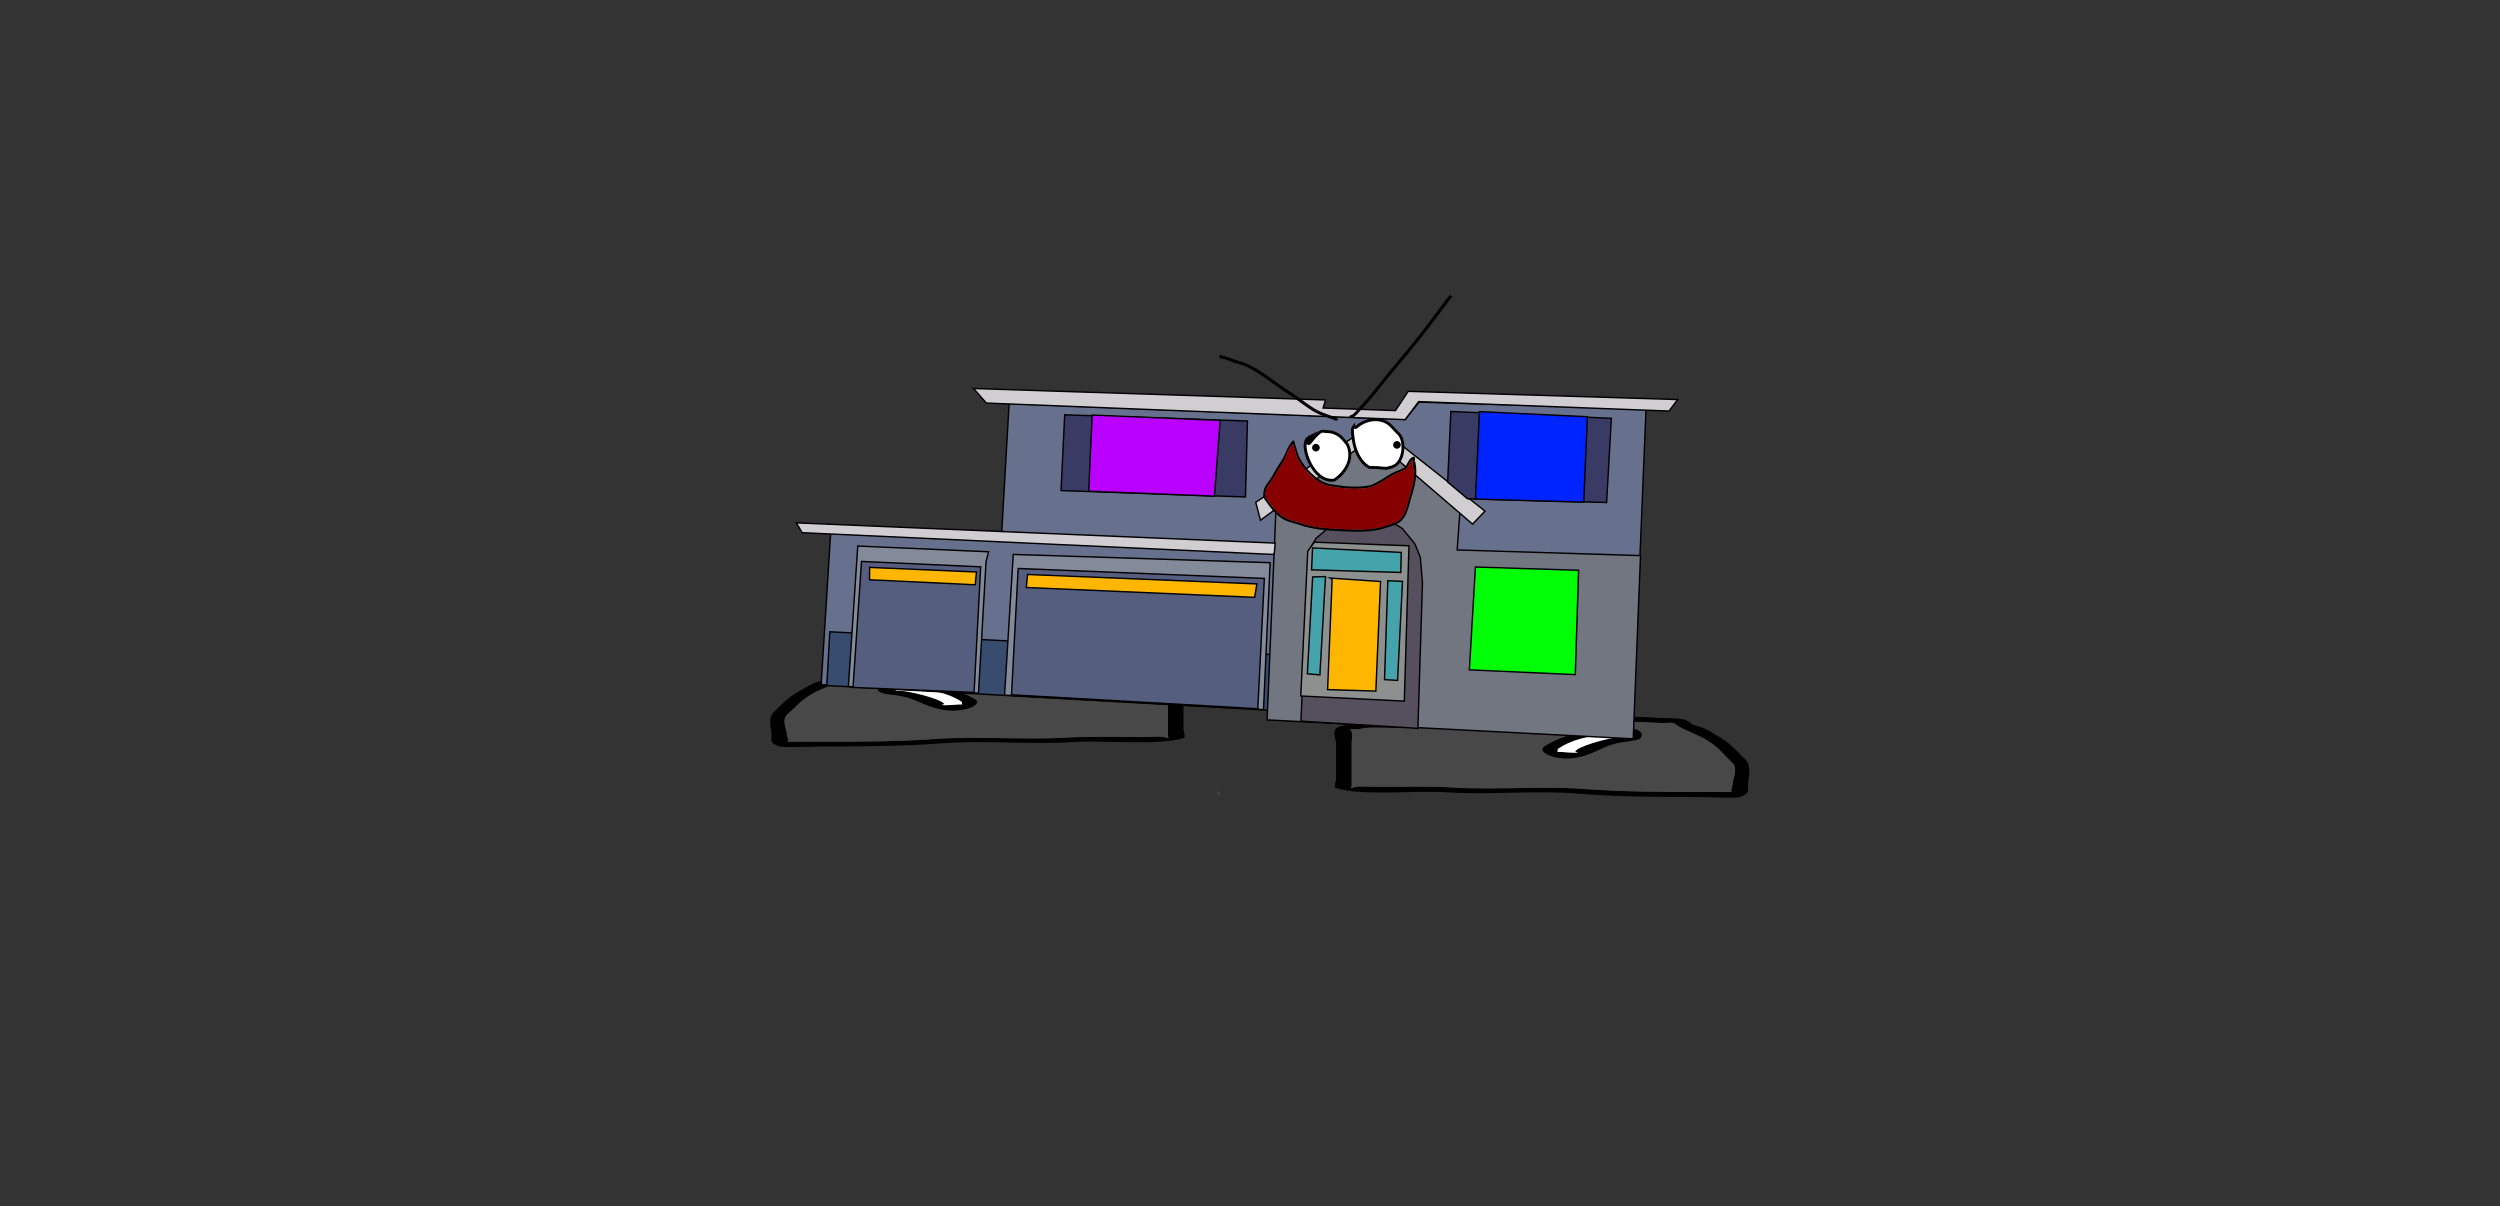 <svg version="1.1" xmlns="http://www.w3.org/2000/svg" xmlns:xlink="http://www.w3.org/1999/xlink" width="1733.093" height="836.336" viewBox="0,0,1733.093,836.336"><rect x="0" y="0" width="1733.093" height="836.336" fill="#333333" stroke="none"/><g transform="translate(546.547,238.168)"><g data-paper-data="{&quot;isPaintingLayer&quot;:true}" stroke-linejoin="miter" stroke-miterlimit="10" stroke-dasharray="" stroke-dashoffset="0" style="mix-blend-mode: normal"><path d="M-546.547,598.168v-836.336h1733.093v836.336z" fill="none" fill-rule="nonzero" stroke="#f00000" stroke-width="0" stroke-linecap="butt"/><path d="M295.792,308.036h2.067l0.258,4.04h-0.258v-3.872z" fill="#eb4a83" fill-rule="evenodd" stroke="none" stroke-width="1" stroke-linecap="butt"/><path d="M296.308,312.076h1.55h0.258l2.067,0.505z" fill="#9e8142" fill-rule="evenodd" stroke="none" stroke-width="1" stroke-linecap="butt"/><g fill-rule="nonzero" stroke-width="1"><path d="M151.858,234.04l35.67,-36.661l99.666,-0.327l-20.982,36.988z" fill="#cedce9" stroke="#000000" stroke-linecap="round"/><path d="M142.378,232.118c-3.442,-0.517 -11.634,-1.324 -8.044,-2.158c-1.963,0.267 -4.581,0.593 -5.975,0.681c-6.601,0.416 -15.155,0 -21.967,0c-18.686,0 -36.828,-0.221 -54.917,0.825c-8.175,0.473 -10.422,-0.987 -12.932,1.056c-5.178,3.427 -14.92,6.486 -21.177,9.937c-8.482,4.676 -11.771,9.191 -16.97,13.88c-5.884,3.862 -1.091,11.276 -1.091,15.574c0,1.151 1.65,3.199 0.074,4.045c1.567,0.043 3.081,0.082 4.045,0.082c6.407,0 12.814,0 19.221,0c25.486,0 55.097,-0.168 79.834,-2.027c29.371,-1.983 61.203,0.861 90.81,-0.919c16.213,-0.893 33.887,-0.362 50.395,-0.356c8.375,0.003 15.546,-0.953 19.221,0.825c0.966,0.467 0,-1.101 0,-1.651c0,-1.376 0,-2.751 0,-4.127c0,-7.704 0,-15.408 0,-23.112c0,-1.821 -1.588,-8.337 1.697,-9.042c-0.616,-0.011 -1.314,-0.029 -1.697,-0.037c-3.398,-0.075 -5.296,-0.018 -7.948,-0.587c-4.603,-0.987 -20.134,-0.238 -26.375,-0.238c-24.255,0 -48.509,0 -72.764,0c0,0 -5.492,0 -5.492,-1.651c0,-0.068 0.009,-0.133 0.027,-0.195c-2.625,-0.167 -5.277,-0.399 -7.975,-0.805zM228.581,231.467c14.641,0 33.354,-0.784 43.353,2.563c5.73,1.918 1.953,8.068 1.953,10.644c0,7.704 0,15.408 0,23.112c0,0.88 1.892,5.244 0,5.778c-19.105,5.396 -55.116,1.188 -78.445,2.768c-28.951,1.741 -62.291,-1.576 -90.3,0.885c-25.495,1.916 -56.21,2.125 -82.498,2.125c-3.771,0 -26.383,0.858 -28.831,0c-7.019,-2.462 -5.492,-4.515 -5.492,-7.429c0,-5.27 -3.108,-11.552 1.655,-16.618c5.329,-4.806 9.066,-9.626 17.566,-14.313c3.429,-1.89 7.132,-4.419 11.563,-6.127c2.899,-1.117 8.443,-2.025 9.135,-3.477c4.698,-3.823 13.189,-2.571 23.235,-3.213c17.884,-1.144 36.39,-0.825 54.916,-0.825c6.832,0 20.182,-0.945 25.002,-0.651c8.39,0.512 13.255,2.663 21.387,3.302c5.967,0.469 12.256,0.191 19.221,1.238c0.529,0.079 1.057,0.159 1.586,0.238c18.331,0 36.662,0 54.993,0z" data-paper-data="{&quot;index&quot;:null}" fill="#000000" stroke="none" stroke-linecap="butt"/><path d="M150.428,232.843c-0.018,0.062 -0.026,0.127 -0.026,0.195c0,1.651 5.519,1.654 5.519,1.654c24.255,0 48.639,0.033 72.894,0.033c6.241,0 21.786,-0.741 26.389,0.246c2.652,0.569 4.554,0.515 7.952,0.59c0.384,0.008 1.082,0.027 1.698,0.038c-3.285,0.705 -1.681,7.237 -1.681,9.058c0,7.704 -0.011,15.454 -0.011,23.158c0,1.376 -0.009,2.758 -0.009,4.134c0,0.55 0.962,2.121 -0.004,1.653c-3.675,-1.778 -10.853,-0.819 -19.227,-0.822c-16.508,-0.006 -34.232,-0.518 -50.445,0.375c-29.607,1.78 -61.73,-1.048 -91.101,0.935c-24.737,1.859 -54.468,1.998 -79.954,1.998c-6.407,0 -12.825,-0.005 -19.232,-0.005c-0.964,0 -2.48,-0.04 -4.047,-0.083c1.576,-0.847 -0.084,-2.901 -0.084,-4.051c0,-4.298 -4.819,-11.741 1.065,-15.602c5.199,-4.689 8.5,-9.235 16.981,-13.912c6.258,-3.45 16.041,-6.534 21.219,-9.961c2.51,-2.043 4.774,-0.589 12.949,-1.062c18.088,-1.046 36.348,-0.849 55.034,-0.849c6.811,0 15.442,0.412 22.043,-0.004c1.393,-0.088 4.034,-0.414 5.997,-0.681c-3.59,0.834 4.634,1.641 8.077,2.159c2.698,0.405 5.381,0.64 8.007,0.807z" data-paper-data="{&quot;noHover&quot;:false,&quot;origItem&quot;:[&quot;Path&quot;,{&quot;applyMatrix&quot;:true,&quot;segments&quot;:[[[579.60736,595.76373],[0.95609,-0.20262],[0.00646,0.07548]],[[579.61718,596],[0,-0.08208],[0,2]],[[577.61718,598],[0,0],[-8.83333,0]],[[551.11718,598],[8.83333,0],[-2.27308,0]],[[541.51161,598.28885],[1.67648,-1.19621],[-0.96568,0.68904]],[[538.61718,599],[1.23739,-0.09027],[-0.13966,0.01019]],[[537.99901,599.04541],[0.22447,-0.0134],[1.19653,0.85421]],[[538.61718,610],[0,-2.20646],[0,9.33333]],[[538.61718,638],[0,-9.33333],[0,1.66667]],[[538.61718,643],[0,-1.66667],[0,0.66667]],[[538.61718,645],[-0.35177,0.56631],[1.33831,-2.15456]],[[545.61718,644],[-3.04994,0.00386],[6.01206,-0.00761]],[[563.97058,644.43107],[-5.90478,-1.08158],[10.78253,2.15651]],[[597.04254,645.54479],[-10.6965,-2.40266],[9.00888,2.25222]],[[626.11718,648],[-9.28168,0],[2.33333,0]],[[633.11718,648],[-2.33333,0],[0.35109,0]],[[634.59021,647.90091],[-0.5707,0.05184],[-0.57412,-1.02596]],[[634.61718,643],[0,1.39387],[0,-5.20707]],[[634.21982,624.13246],[2.14282,4.67827],[-1.8936,-5.6808]],[[628.03948,607.31672],[3.08887,5.66543],[-2.2791,-4.1802]],[[620.32688,595.27881],[1.8857,4.15235],[-0.91417,-2.47477]],[[615.61718,594],[2.9771,0.57275],[-6.58756,-1.26734]],[[595.61718,593],[6.8054,0],[-2.48058,0]],[[587.61718,593],[2.40395,0.50364],[-0.50743,-0.10631]],[[585.44122,592.1748],[0.71481,0.32365],[1.30749,1.01011]],[[582.51161,594.78885],[1.25365,-0.62682],[-0.98239,0.4912]]],&quot;closed&quot;:true}],&quot;index&quot;:null}" fill="#484848" stroke="none" stroke-linecap="butt"/><path d="M73.442,238.895c0,0.558 1.893,1.234 0.95,1.676c2.414,0.075 4.841,0.238 6.998,0.562c8.315,1.25 25.231,5.804 26.826,8.815c0.13,0.245 -2.222,0.286 -1.823,0.503c1.325,0.723 12.123,-0.533 13.365,-0.328c0.281,0.046 0.419,0.119 0.474,0.207c-0.058,-0.274 -0.111,-0.538 -0.111,-0.704c0,-0.585 0.077,-1.215 -0.793,-1.738c-7.395,-4.61 -19.476,-8.993 -40.394,-8.993c0,0 -2.468,-0 -4.096,-0.497c-0.543,-0.093 -0.965,-0.202 -1.247,-0.329c-0.073,0.315 -0.149,0.636 -0.149,0.827zM120.121,251.277c0.375,0.338 0.264,-0.223 0.14,-0.81c-0.026,0.255 -0.396,0.579 -0.14,0.81zM129.152,246.411c6.829,4.106 -8.676,10.104 -22.76,7.342c-13.288,-2.606 -17.787,-7.844 -29.914,-9.667c-4.097,-0.616 -9.006,-0.952 -12.066,-1.976c-4.85,-1.624 -2.7,-7.168 6.575,-7.168c6.678,0 9.968,0.651 16.185,0.651h2.746c0,0 3.152,0 4.68,0.718c16.267,1.596 26.706,5.652 34.554,10.1z" data-paper-data="{&quot;index&quot;:null}" fill="#000000" stroke="none" stroke-linecap="butt"/><path d="M73.387,238.013c0.283,0.128 0.705,0.237 1.248,0.329c1.627,0.497 4.107,0.494 4.107,0.494c20.918,0 33.436,4.479 40.83,9.09c0.87,0.523 0.769,1.165 0.769,1.749c0,0.166 0.043,0.435 0.101,0.708c-0.055,-0.088 -0.192,-0.161 -0.473,-0.207c-1.242,-0.205 -12.134,1.072 -13.459,0.35c-0.398,-0.217 1.692,-0.403 1.563,-0.648c-1.595,-3.011 -18.592,-7.542 -26.907,-8.792c-2.157,-0.324 -4.598,-0.481 -7.012,-0.555c0.944,-0.442 -0.927,-1.128 -0.927,-1.686c0,-0.191 0.089,-0.517 0.162,-0.832z" data-paper-data="{&quot;noHover&quot;:false,&quot;origItem&quot;:[&quot;Path&quot;,{&quot;applyMatrix&quot;:true,&quot;segments&quot;:[[[607.563,601.99816],[0.02649,0.38155],[-0.10299,0.15484]],[[607.10872,602.39727],[0.1976,-0.11227],[-0.59254,0.60273]],[[605.61718,603],[0,0],[-7.618,0]],[[590.90604,613.89443],[2.69308,-5.58508],[-0.31682,0.63364]],[[590.61718,616],[0,-0.70843],[0,0.20156]],[[590.57685,616.85325],[0.02106,-0.33136],[0.02013,-0.10671]],[[590.74964,616.60263],[-0.10238,0.05628],[0.45234,-0.24865]],[[595.61718,617],[-0.48256,0.87548],[0.14503,-0.26312]],[[594.95308,616.3906],[-0.04725,0.29671],[0.58086,-3.64773]],[[604.72276,605.71115],[-3.02833,1.51416],[0.78545,-0.39273]],[[607.27135,605.03032],[-0.87898,0.0905],[-0.34365,-0.53523]],[[607.61718,603],[0,0.6759],[0,-0.23192]]],&quot;closed&quot;:true}],&quot;index&quot;:null}" fill="#ffffff" stroke="none" stroke-linecap="butt"/></g><g fill-rule="nonzero" stroke-width="1"><path d="M387.328,265.732l-20.982,-39.728l99.666,0.352l35.67,39.376z" data-paper-data="{&quot;index&quot;:null}" fill="#cedce9" stroke="#000000" stroke-linecap="round"/><path d="M511.162,263.668c-2.697,0.435 -5.349,0.685 -7.975,0.864c0.018,0.067 0.027,0.137 0.027,0.209c0,1.773 -5.492,1.773 -5.492,1.773c-24.255,0 -48.51,0 -72.764,0c-6.241,0 -21.772,-0.804 -26.375,0.256c-2.652,0.611 -4.55,0.55 -7.948,0.63c-0.384,0.009 -1.081,0.028 -1.697,0.04c3.285,0.757 1.697,7.756 1.697,9.712c0,8.275 0,16.549 0,24.824c0,1.478 0,2.955 0,4.433c0,0.591 -0.966,2.275 0,1.773c3.675,-1.91 10.846,-0.883 19.221,-0.887c16.508,-0.007 34.182,-0.577 50.395,0.382c29.607,1.912 61.439,-1.143 90.81,0.987c24.737,1.997 54.348,2.177 79.834,2.177c6.407,0 12.814,0 19.221,0c0.964,0 2.478,-0.042 4.045,-0.088c-1.576,-0.91 0.074,-3.109 0.074,-4.345c0,-4.616 4.793,-12.58 -1.091,-16.727c-5.199,-5.036 -8.489,-9.885 -16.97,-14.908c-6.258,-3.706 -16,-6.991 -21.177,-10.672c-2.51,-2.194 -4.757,-0.626 -12.932,-1.134c-18.088,-1.124 -36.23,-0.887 -54.917,-0.887c-6.811,0 -15.366,0.447 -21.967,0c-1.393,-0.094 -4.012,-0.445 -5.975,-0.732c3.59,0.896 -4.602,1.762 -8.044,2.318zM424.958,262.968c18.331,0 36.662,0 54.993,0c0.529,-0.085 1.057,-0.171 1.586,-0.256c6.965,-1.124 13.254,-0.826 19.221,-1.33c8.132,-0.686 12.996,-2.996 21.387,-3.546c4.82,-0.316 18.17,0.699 25.002,0.699c18.527,0 37.033,-0.342 54.916,0.887c10.046,0.69 18.537,-0.655 23.235,3.451c0.693,1.56 6.236,2.535 9.135,3.735c4.431,1.834 8.134,4.55 11.563,6.58c8.5,5.034 12.237,10.211 17.566,15.373c4.762,5.441 1.655,12.188 1.655,17.849c0,3.129 1.528,5.335 -5.492,7.979c-2.448,0.922 -25.061,0 -28.831,0c-26.287,0 -57.002,-0.225 -82.498,-2.283c-28.009,-2.643 -61.349,0.919 -90.3,-0.95c-23.33,-1.697 -59.34,2.823 -78.445,-2.973c-1.892,-0.574 0,-5.261 0,-6.206c0,-8.275 0,-16.549 0,-24.824c0,-2.766 -3.777,-9.372 1.953,-11.432c9.999,-3.595 28.712,-2.753 43.353,-2.753z" data-paper-data="{&quot;index&quot;:null}" fill="#000000" stroke="none" stroke-linecap="butt"/><path d="M503.111,264.447c2.625,-0.18 5.309,-0.431 8.007,-0.867c3.442,-0.556 11.667,-1.423 8.077,-2.319c1.963,0.287 4.603,0.637 5.997,0.732c6.601,0.447 15.232,0.004 22.043,0.004c18.686,0 36.946,-0.212 55.034,0.911c8.175,0.508 10.439,-1.054 12.949,1.14c5.178,3.681 14.961,6.993 21.219,10.699c8.481,5.023 11.782,9.905 16.981,14.942c5.884,4.148 1.065,12.142 1.065,16.758c0,1.236 -1.661,3.442 -0.084,4.351c-1.567,0.046 -3.083,0.089 -4.047,0.089c-6.407,0 -12.825,0.006 -19.232,0.006c-25.486,0 -55.217,-0.149 -79.954,-2.146c-29.371,-2.13 -61.494,0.907 -91.101,-1.005c-16.213,-0.959 -33.937,-0.409 -50.445,-0.402c-8.374,0.003 -15.552,-1.027 -19.227,0.883c-0.966,0.502 -0.004,-1.185 -0.004,-1.776c0,-1.478 -0.009,-2.962 -0.009,-4.44c0,-8.275 -0.011,-16.598 -0.011,-24.873c0,-1.956 1.605,-8.972 -1.681,-9.729c0.616,-0.012 1.314,-0.032 1.698,-0.041c3.398,-0.08 5.3,-0.023 7.952,-0.633c4.603,-1.061 20.148,-0.264 26.389,-0.264c24.255,0 48.639,-0.035 72.894,-0.035c0,0 5.519,-0.003 5.519,-1.776c0,-0.073 -0.009,-0.143 -0.026,-0.21z" data-paper-data="{&quot;noHover&quot;:false,&quot;origItem&quot;:[&quot;Path&quot;,{&quot;applyMatrix&quot;:true,&quot;segments&quot;:[[[579.60736,595.76373],[0.95609,-0.20262],[0.00646,0.07548]],[[579.61718,596],[0,-0.08208],[0,2]],[[577.61718,598],[0,0],[-8.83333,0]],[[551.11718,598],[8.83333,0],[-2.27308,0]],[[541.51161,598.28885],[1.67648,-1.19621],[-0.96568,0.68904]],[[538.61718,599],[1.23739,-0.09027],[-0.13966,0.01019]],[[537.99901,599.04541],[0.22447,-0.0134],[1.19653,0.85421]],[[538.61718,610],[0,-2.20646],[0,9.33333]],[[538.61718,638],[0,-9.33333],[0,1.66667]],[[538.61718,643],[0,-1.66667],[0,0.66667]],[[538.61718,645],[-0.35177,0.56631],[1.33831,-2.15456]],[[545.61718,644],[-3.04994,0.00386],[6.01206,-0.00761]],[[563.97058,644.43107],[-5.90478,-1.08158],[10.78253,2.15651]],[[597.04254,645.54479],[-10.6965,-2.40266],[9.00888,2.25222]],[[626.11718,648],[-9.28168,0],[2.33333,0]],[[633.11718,648],[-2.33333,0],[0.35109,0]],[[634.59021,647.90091],[-0.5707,0.05184],[-0.57412,-1.02596]],[[634.61718,643],[0,1.39387],[0,-5.20707]],[[634.21982,624.13246],[2.14282,4.67827],[-1.8936,-5.6808]],[[628.03948,607.31672],[3.08887,5.66543],[-2.2791,-4.1802]],[[620.32688,595.27881],[1.8857,4.15235],[-0.91417,-2.47477]],[[615.61718,594],[2.9771,0.57275],[-6.58756,-1.26734]],[[595.61718,593],[6.8054,0],[-2.48058,0]],[[587.61718,593],[2.40395,0.50364],[-0.50743,-0.10631]],[[585.44122,592.1748],[0.71481,0.32365],[1.30749,1.01011]],[[582.51161,594.78885],[1.25365,-0.62682],[-0.98239,0.4912]]],&quot;closed&quot;:true}],&quot;index&quot;:null}" fill="#484848" stroke="none" stroke-linecap="butt"/><path d="M580.097,270.947c0,-0.206 -0.076,-0.55 -0.149,-0.888c-0.283,0.137 -0.705,0.254 -1.247,0.354c-1.627,0.534 -4.096,0.534 -4.096,0.534c-20.918,0 -32.999,4.707 -40.394,9.659c-0.87,0.562 -0.793,1.239 -0.793,1.867c0,0.179 -0.053,0.463 -0.111,0.756c0.055,-0.095 0.193,-0.172 0.474,-0.222c1.242,-0.22 12.04,1.128 13.365,0.352c0.398,-0.233 -1.953,-0.277 -1.823,-0.54c1.595,-3.234 18.511,-8.126 26.826,-9.468c2.157,-0.348 4.584,-0.523 6.998,-0.604c-0.944,-0.474 0.95,-1.201 0.95,-1.8zM533.279,283.376c-0.125,0.63 -0.235,1.233 0.14,0.87c0.256,-0.248 -0.114,-0.596 -0.14,-0.87zM524.388,279.02c7.849,-4.777 18.287,-9.133 34.554,-10.848c1.528,-0.771 4.68,-0.771 4.68,-0.771h2.746c6.217,0 9.507,-0.699 16.185,-0.699c9.275,0 11.424,5.954 6.575,7.698c-3.06,1.1 -7.969,1.461 -12.066,2.123c-12.127,1.958 -16.626,7.583 -29.914,10.383c-14.083,2.967 -29.588,-3.476 -22.76,-7.885z" data-paper-data="{&quot;index&quot;:null}" fill="#000000" stroke="none" stroke-linecap="butt"/><path d="M580.153,270c0.073,0.338 0.162,0.688 0.162,0.893c0,0.599 -1.871,1.336 -0.927,1.811c-2.414,0.08 -4.855,0.248 -7.012,0.596c-8.315,1.342 -25.313,6.209 -26.907,9.443c-0.13,0.263 1.961,0.463 1.563,0.696c-1.325,0.776 -12.217,-0.596 -13.459,-0.376c-0.281,0.05 -0.418,0.128 -0.473,0.223c0.058,-0.294 0.101,-0.582 0.101,-0.761c0,-0.628 -0.101,-1.317 0.769,-1.879c7.395,-4.952 19.913,-9.763 40.83,-9.763c0,0 2.48,0.004 4.107,-0.531c0.543,-0.1 0.965,-0.217 1.248,-0.354z" data-paper-data="{&quot;noHover&quot;:false,&quot;origItem&quot;:[&quot;Path&quot;,{&quot;applyMatrix&quot;:true,&quot;segments&quot;:[[[607.563,601.99816],[0.02649,0.38155],[-0.10299,0.15484]],[[607.10872,602.39727],[0.1976,-0.11227],[-0.59254,0.60273]],[[605.61718,603],[0,0],[-7.618,0]],[[590.90604,613.89443],[2.69308,-5.58508],[-0.31682,0.63364]],[[590.61718,616],[0,-0.70843],[0,0.20156]],[[590.57685,616.85325],[0.02106,-0.33136],[0.02013,-0.10671]],[[590.74964,616.60263],[-0.10238,0.05628],[0.45234,-0.24865]],[[595.61718,617],[-0.48256,0.87548],[0.14503,-0.26312]],[[594.95308,616.3906],[-0.04725,0.29671],[0.58086,-3.64773]],[[604.72276,605.71115],[-3.02833,1.51416],[0.78545,-0.39273]],[[607.27135,605.03032],[-0.87898,0.0905],[-0.34365,-0.53523]],[[607.61718,603],[0,0.6759],[0,-0.23192]]],&quot;closed&quot;:true}],&quot;index&quot;:null}" fill="#ffffff" stroke="none" stroke-linecap="butt"/></g><g><path d="M22.704,236.369l6.578,-104.791l118.274,5.114l5.449,-95.111l274.633,11.028l9.525,-12.007l149.786,4.465l7.619,-0.391l-9.397,228.342l-252.849,-12.347l2.182,-7.502z" fill="#67708d" fill-rule="nonzero" stroke="#000000" stroke-width="1" stroke-linecap="round"/><path d="M28.709,199.811l309.361,15.919l-1.904,38.558l-309.545,-17.221z" fill="#374c6f" fill-rule="nonzero" stroke="#000000" stroke-width="1" stroke-linecap="round"/><path d="M301.989,177.886l1.549,0.07l0.258,0.012l2.03,0.868z" fill="#9e8142" fill-rule="evenodd" stroke="none" stroke-width="1" stroke-linecap="butt"/><path d="M386.539,207.741c0.338,0.35 0.322,0.718 -0.05,1.105c-0.296,-0.375 -0.279,-0.744 0.05,-1.105z" fill="#fefffe" fill-rule="evenodd" stroke="none" stroke-width="1" stroke-linecap="butt"/><path d="M331.853,260.879l6.177,-146.903l66.249,-49.061l61.23,51.827l-1.881,26.346l127.082,3.9l-5.049,127.03z" fill="#727681" fill-rule="nonzero" stroke="#000000" stroke-width="1" stroke-linecap="round"/><path d="M355.306,261.766l5.336,-118.092l5.232,-8.746l7.187,-6.125l9.475,-5.791l7.762,-3.565l11.503,0.289l11.692,1.219l12.111,7.227l8.727,10.759l3.732,9.152l1.499,17.803l-3.175,100.857z" fill="#56505e" fill-rule="nonzero" stroke="#000000" stroke-width="1" stroke-linecap="round"/><path d="M430.217,140.199l-3.249,107.681l-71.791,-3.567l4.858,-100.351l4.648,-6.258z" fill="#8c908f" fill-rule="nonzero" stroke="#000000" stroke-width="1" stroke-linecap="round"/><path d="M424.531,158.68l-61.845,-1.824l0.685,-15.168l61.464,3.101z" fill="#45a3ac" fill-rule="nonzero" stroke="#000000" stroke-width="1" stroke-linecap="round"/><path d="M422.281,233.521l-9.029,-0.57l2.288,-68.534l10.166,0.459z" fill="#45a3ac" fill-rule="nonzero" stroke="#000000" stroke-width="1" stroke-linecap="round"/><path d="M368.451,229.674l-8.699,-0.716l3.682,-67.177l8.904,-0.244z" fill="#45a3ac" fill-rule="nonzero" stroke="#000000" stroke-width="1" stroke-linecap="round"/><path d="M375.686,162.576l34.817,2.382l-3.271,75.968l-33.423,-1.025l3.141,-76.661z" fill="#ffb600" fill-rule="nonzero" stroke="#000000" stroke-width="1" stroke-linecap="round"/><path d="M336.856,145.097l-0.858,1.093l-326.457,-15.075l-4.058,-6.813l331.968,14.03z" fill="#d0ced0" fill-rule="nonzero" stroke="#000000" stroke-width="1" stroke-linecap="round"/><path d="M404.57,65.332l-77.283,57.142l-3.318,-12.438l82.021,-54.664l76.925,60.795l-8.652,8.987z" fill="#d0ced0" fill-rule="nonzero" stroke="#000000" stroke-width="1" stroke-linecap="round"/><path d="M457.027,95.998l2.209,-48.892l111.268,4.704l-3.285,58.383l-96.412,-2.578z" fill="#393b64" fill-rule="nonzero" stroke="#000000" stroke-width="1" stroke-linecap="round"/><path d="M476.293,107.863l2.742,-60.671l74.864,3.544l-2.515,59.226l-76.057,-2.184" fill="#0024ff" fill-rule="nonzero" stroke="#000000" stroke-width="1" stroke-linecap="round"/><path d="M427.488,52.745l-290.239,-11.498l-8.921,-10.104l244.034,7.955l-1.707,5.582l50.165,1.782l8.849,-13.344l186.818,5.693l-6.019,7.974l-173.52,-6.547z" fill="#d0ced0" fill-rule="nonzero" stroke="#000000" stroke-width="1" stroke-linecap="round"/><path d="M476.269,154.914l71.526,2.262l-2.298,72.333l-73.419,-3.318z" fill="#00ff06" fill-rule="nonzero" stroke="#000000" stroke-width="1" stroke-linecap="round"/><path d="M138.779,144.353l-1.766,6.873l-5.249,91.117l-90.178,-4.56l6.503,-97.407z" fill="#838a99" fill-rule="nonzero" stroke="#000000" stroke-width="1" stroke-linecap="round"/><path d="M50.68,151.043l82.616,3.733l-4.581,87.065l-83.922,-3.469z" fill="#555e7f" fill-rule="nonzero" stroke="#000000" stroke-width="1" stroke-linecap="round"/><path d="M56.314,155.178l74.072,3.185l-0.885,8.853l-73.25,-3.472z" fill="#ffb600" fill-rule="nonzero" stroke="#000000" stroke-width="1" stroke-linecap="round"/><path d="M333.961,151.919l-4.603,101.859l-179.506,-10.051l6.025,-97.55z" fill="#838a99" fill-rule="nonzero" stroke="#000000" stroke-width="1" stroke-linecap="round"/><path d="M154.672,243.499l4.605,-87.589l170.675,6.904l-4.567,90.34z" fill="#555e7f" fill-rule="nonzero" stroke="#000000" stroke-width="1" stroke-linecap="round"/><path d="M165.798,160.085l158.969,6.536l-1.552,9.308l-158.269,-6.828z" fill="#ffb600" fill-rule="nonzero" stroke="#000000" stroke-width="1" stroke-linecap="round"/><path d="M316.859,106.358l-127.858,-4.43l2.535,-52.515l126.693,4.27z" fill="#393b64" fill-rule="nonzero" stroke="#000000" stroke-width="1" stroke-linecap="round"/><path d="M208.183,102.35l2.384,-52.765l88.763,3.687l-3.991,52.53z" fill="#ba00ff" fill-rule="nonzero" stroke="#000000" stroke-width="1" stroke-linecap="round"/><path d="M392.309,57.833c0.734,0.799 1.535,0.062 1.535,0.062c5.545,-5.102 14.461,-6.92 21.184,-3.006c2.971,1.729 4.87,4.779 7.356,6.991c5.463,4.574 4.432,17.254 -0.671,21.758c-1.962,1.732 -4.671,2.368 -7.261,2.858c-1.589,-0.241 -3.324,-0.022 -4.91,-0.446c-2.229,-0.004 -4.528,-0.156 -6.788,-0.197c-6.621,-3.424 -10.36,-12.356 -11.179,-19.684c-0.33,-3.143 -1.38,-6.698 0.431,-8.941c0.024,0.188 0.11,0.395 0.302,0.604z" data-paper-data="{&quot;noHover&quot;:false,&quot;origItem&quot;:[&quot;Path&quot;,{&quot;applyMatrix&quot;:true,&quot;segments&quot;:[[[521.95838,341.96483],[-0.01667,0.21389],[-2.51251,2.06985]],[[519.4768,351.72196],[0.34861,-3.5517],[-0.75818,8.29192]],[[527.33632,375.91087],[-6.54613,-5.29068],[2.49065,0.55761]],[[534.76312,377.65449],[-2.46476,-0.51055],[1.65872,0.82936]],[[540.0653,379.26158],[-1.70264,-0.62682],[2.97607,0.04647]],[[548.70522,377.76236],[-2.56331,1.47041],[6.66685,-3.82437]],[[554.34307,353.96499],[5.00498,6.29984],[-2.24748,-3.01103]],[[547.83272,344.6127],[2.89338,2.58736],[-6.5483,-5.85572]],[[523.83701,343.12089],[7.2924,-4.38522],[0,0]],[[522.15667,342.70081],[0.63012,1.05021],[-0.1653,-0.2755]]],&quot;closed&quot;:true}]}" fill="#ffffff" fill-rule="nonzero" stroke="#000000" stroke-width="2" stroke-linecap="butt"/><path d="M360.001,67.59c0,0 -0.69,0.829 0.144,1.522c0.834,0.693 1.378,-0.236 1.378,-0.236c2.153,-2.589 4.652,-6.183 7.657,-7.792c1.397,-0.748 2.459,-0.018 3.964,-0.049c4.662,-0.094 8.941,2.124 11.863,5.82c0.866,1.262 2.184,2.266 2.791,3.675c4.157,9.647 -1.621,18.918 -9.283,24.063c-11.586,2.255 -20.496,-14.677 -20.342,-24.48c0.296,-1.118 0.454,-3.109 1.29,-4c0.994,-1.059 2.326,-1.649 3.584,-2.275c-1.1,1.294 -2.101,2.615 -3.046,3.751z" data-paper-data="{&quot;noHover&quot;:false,&quot;origItem&quot;:[&quot;Path&quot;,{&quot;applyMatrix&quot;:true,&quot;segments&quot;:[[[488.3096,342.53923],[-1.51011,1.18134],[-1.53391,0.40687]],[[483.9403,344.40615],[1.33969,-0.94584],[-1.12739,0.79595]],[[481.61976,348.52197],[0.58067,-1.16933],[-2.39539,10.80972]],[[498.48043,380.05978],[-13.32827,-0.13636],[9.64373,-3.9519]],[[514.1197,355.67768],[2.40851,11.61483],[-0.35185,-1.69676]],[[511.87957,351.00633],[0.67137,1.5927],[-2.39344,-4.75186]],[[500.14885,341.91879],[5.17877,0.9542],[-1.67168,-0.30801]],[[495.77608,341.07281],[1.715,-0.51012],[-3.68906,1.09729]],[[485.59672,347.92601],[2.96891,-2.37555],[0,0]],[[483.87527,347.73474],[0.76509,0.95636],[-0.76509,-0.95636]],[[484.06654,346.01329],[0,0],[1.30299,-1.04221]]],&quot;closed&quot;:true}]}" fill="#ffffff" fill-rule="nonzero" stroke="#000000" stroke-width="2" stroke-linecap="butt"/><path d="M363.087,72.711c-0.295,-1.437 0.631,-2.842 2.068,-3.137c1.437,-0.295 2.842,0.631 3.137,2.068c0.295,1.437 -0.631,2.842 -2.068,3.137c-1.437,0.295 -2.842,-0.631 -3.137,-2.068z" fill="#000000" fill-rule="nonzero" stroke="none" stroke-width="0.5" stroke-linecap="butt"/><path d="M419.267,70.784c-0.295,-1.437 0.631,-2.842 2.068,-3.137c1.437,-0.295 2.842,0.631 3.137,2.068c0.295,1.437 -0.631,2.842 -2.068,3.137c-1.437,0.295 -2.842,-0.631 -3.137,-2.068z" fill="#000000" fill-rule="nonzero" stroke="none" stroke-width="0.5" stroke-linecap="butt"/><path d="M299.538,7.978c0.564,-0.116 0.887,0.133 1.065,0.389c2.904,0.329 5.721,1.692 8.468,2.651c3.327,1.161 7.085,2.022 10.241,3.581c10.071,4.979 19.231,12.898 28.758,18.881c6.276,3.941 12.229,9.252 18.718,12.727c4.027,2.156 9.112,3.48 13.384,5.213c0,0 0.993,0.403 0.59,1.396c-0.403,0.993 -1.396,0.59 -1.396,0.59c-4.339,-1.762 -9.474,-3.113 -13.572,-5.3c-6.546,-3.494 -12.541,-8.84 -18.864,-12.811c-9.462,-5.942 -18.567,-13.83 -28.568,-18.774c-3.074,-1.519 -6.755,-2.348 -9.997,-3.479c-2.735,-0.954 -5.676,-2.495 -8.585,-2.593l-1.076,-1.205c0,0 -0.215,-1.05 0.834,-1.265z" fill="#000000" fill-rule="nonzero" stroke="none" stroke-width="0.5" stroke-linecap="butt"/><path d="M459.823,-33.093c0.686,0.824 -0.138,1.509 -0.138,1.509l-0.621,0.479c-5.153,6.852 -10.307,13.704 -15.46,20.556c-8.823,11.728 -18.558,22.858 -27.842,34.224c-5.875,7.192 -11.485,14.751 -17.971,21.399c-2.12,2.173 -4.61,5.937 -7.588,6.654c0,0 -1.05,0.215 -1.265,-0.834c-0.215,-1.05 0.834,-1.265 0.834,-1.265c2.168,-0.306 4.944,-4.472 6.485,-6.051c6.441,-6.603 12.011,-14.115 17.845,-21.258c9.266,-11.344 18.986,-22.45 27.789,-34.157c5.153,-6.852 10.307,-13.704 15.46,-20.556l0.962,-0.838c0,0 0.824,-0.686 1.509,0.138z" fill="#000000" fill-rule="nonzero" stroke="none" stroke-width="0.5" stroke-linecap="butt"/><path d="M434.249,81.801c0.306,0.157 0.388,0.521 0.388,0.521c1.939,8.626 -0.641,17.52 -3.184,25.776c-1.6,5.588 -2.997,13.109 -8.461,16.342c-2.728,1.615 -6.054,2.423 -9.032,3.438c-9.263,3.148 -20.225,2.698 -29.876,2.262c-10.44,-0.472 -20.255,-1.048 -30.212,-4.527c-3.322,-1.162 -7.062,-1.764 -10.173,-3.442c-6.112,-3.296 -9.314,-8.249 -13.227,-13.609c-1.657,-2.08 -1.524,-4.93 -0.786,-7.441c0.924,-3.143 3.331,-5.359 4.969,-8.065c2.36,-3.899 4.322,-7.852 6.963,-11.589c2.485,-3.487 3.537,-7.835 5.841,-11.365c0.288,-0.44 1.889,-3.058 2.536,-2.953c1.118,0.181 1.032,1.91 1.244,2.577c0.876,2.758 1.673,5.528 2.592,8.297c3.864,8.005 12.141,17.024 21.045,19.291c9.795,1.596 18.643,2.772 28.496,0.909c5.583,-2.046 9.639,-5.3 14.719,-8.194c3.15,-1.795 6.672,-2.39 9.56,-4.707c1.375,-1.818 2.167,-4.603 3.978,-6.012c0.463,-0.36 1.862,-1.422 2.548,-0.662c0.416,0.46 0.081,1.239 0.085,1.859c0.003,0.429 -0.005,0.861 -0.014,1.293zM433.818,88.437c-0.221,-0.163 -0.297,-0.429 -0.297,-0.429l-0.245,-0.862c-0.423,-1.293 -1.237,-5.213 -0.501,-6.866c-0.081,0.086 -0.158,0.162 -0.216,0.208c-0.417,0.329 -0.679,0.823 -0.946,1.282c-0.918,1.582 -1.776,3.144 -2.888,4.599c-3.028,2.433 -6.604,3.091 -9.892,4.964c-5.186,2.954 -9.35,6.264 -15.062,8.336c-10.079,1.952 -19.183,0.757 -29.204,-0.887c-9.412,-2.458 -18.037,-11.681 -22.126,-20.196c-0.65,-1.947 -0.922,-3.92 -1.498,-5.861c-0.067,-0.225 -1.006,-2.128 -1.268,-3.255c-0.659,1.109 -2.179,2.973 -2.359,3.259c-1.838,2.915 -2.422,6.686 -4.472,9.605c-2.624,3.711 -4.565,7.64 -6.913,11.512c-1.355,2.235 -3.082,4.059 -4.253,6.434c-1.053,2.135 -1.649,5.457 -0.02,7.364c3.783,5.202 6.83,9.982 12.741,13.201c3.028,1.649 6.727,2.218 9.968,3.352c9.814,3.439 19.491,3.979 29.784,4.444c9.445,0.427 20.261,0.918 29.324,-2.183c2.866,-0.977 6.087,-1.746 8.719,-3.289c5.091,-2.984 6.341,-10.333 7.82,-15.499c1.899,-6.164 3.863,-12.723 3.804,-19.234z" fill="#000000" fill-rule="nonzero" stroke="none" stroke-width="0.5" stroke-linecap="butt"/><path d="M430.064,107.679c-1.479,5.166 -2.736,12.532 -7.827,15.516c-2.632,1.543 -5.858,2.319 -8.724,3.297c-9.063,3.101 -19.913,2.628 -29.358,2.201c-10.293,-0.465 -20.011,-1.022 -29.825,-4.461c-3.24,-1.134 -6.946,-1.712 -9.974,-3.361c-5.912,-3.22 -8.965,-8.016 -12.747,-13.218c-1.629,-1.907 -1.034,-5.237 0.019,-7.372c1.171,-2.374 2.898,-4.206 4.253,-6.441c2.348,-3.872 4.293,-7.815 6.917,-11.526c2.05,-2.919 2.641,-6.7 4.479,-9.615c0.18,-0.286 1.703,-2.153 2.362,-3.262c0.262,1.127 1.276,3.097 1.343,3.322c0.576,1.941 0.85,3.911 1.501,5.857c4.089,8.515 12.723,17.716 22.135,20.173c10.021,1.644 19.025,2.833 29.105,0.881c5.712,-2.073 9.877,-5.371 15.063,-8.325c3.288,-1.873 6.864,-2.528 9.893,-4.962c1.112,-1.455 1.971,-3.014 2.889,-4.596c0.267,-0.459 0.529,-0.953 0.946,-1.282c0.058,-0.046 0.229,-0.157 0.31,-0.244c-0.736,1.653 0.08,5.579 0.503,6.872l0.245,0.863c0,0 0.076,0.267 0.297,0.43c0.059,6.511 -1.905,13.089 -3.803,19.252z" data-paper-data="{&quot;noHover&quot;:false,&quot;origItem&quot;:[&quot;Path&quot;,{&quot;applyMatrix&quot;:true,&quot;segments&quot;:[[[838.25604,245.98109],[0.70609,13.00322],[-0.45665,-0.30589]],[837.62427,245.14984],[[837.05771,243.44893],[0,0],[-0.96094,-2.54558]],[[835.43712,229.77562],[-1.32078,3.36901],[-0.15408,0.18011]],[[835.02336,230.21075],[0.11219,-0.09685],[-0.80412,0.69422]],[[833.24918,232.85825],[0.4912,-0.94195],[-1.69189,3.24446]],[[827.8941,242.30837],[2.09032,-3.00838],[-5.83071,5.13512]],[[808.5784,253.11993],[6.40015,-4.039],[-10.09557,6.3711]],[[779.23799,271.13558],[11.22527,-4.65685],[-19.96201,4.81079]],[[720.80866,272.0001],[20.16991,2.37964],[-19.02719,-4.06027]],[[674.7786,233.64696],[8.93873,16.64408],[-1.4752,-3.83047]],[[671.25678,222.07174],[1.32573,3.82629],[-0.1534,-0.44273]],[[668.42877,215.68312],[0.62568,2.2281],[-1.2166,2.27481]],[[664.00934,222.40691],[0.33458,-0.58792],[-3.40892,5.99021]],[[655.94063,242.00115],[3.83226,-6.01801],[-4.90769,7.6515]],[[643.16871,265.62581],[4.34099,-7.94783],[-2.50569,4.58761]],[[635.25225,278.86404],[2.12573,-4.8495],[-1.91139,4.36051]],[[635.8774,293.57967],[-3.42733,-3.6637],[8.02694,10.05167]],[[662.52622,318.80534],[-12.1018,-5.89881],[6.19815,3.02118]],[[682.74387,324.60278],[-6.57613,-1.97284],[19.91863,5.98557]],[[742.65234,330.79344],[-20.60711,0],[18.90969,0.0006]],[[801.0433,323.78416],[-17.82821,7.01376],[5.63835,-2.21112]],[[818.16671,316.42494],[-5.12029,3.32038],[9.90165,-6.42096]],[[832.39231,284.75259],[-2.48956,10.45502],[3.23675,-12.48619]]],&quot;closed&quot;:true}]}" fill="#870000" fill-rule="nonzero" stroke="none" stroke-width="0.5" stroke-linecap="butt"/></g></g></g></svg>